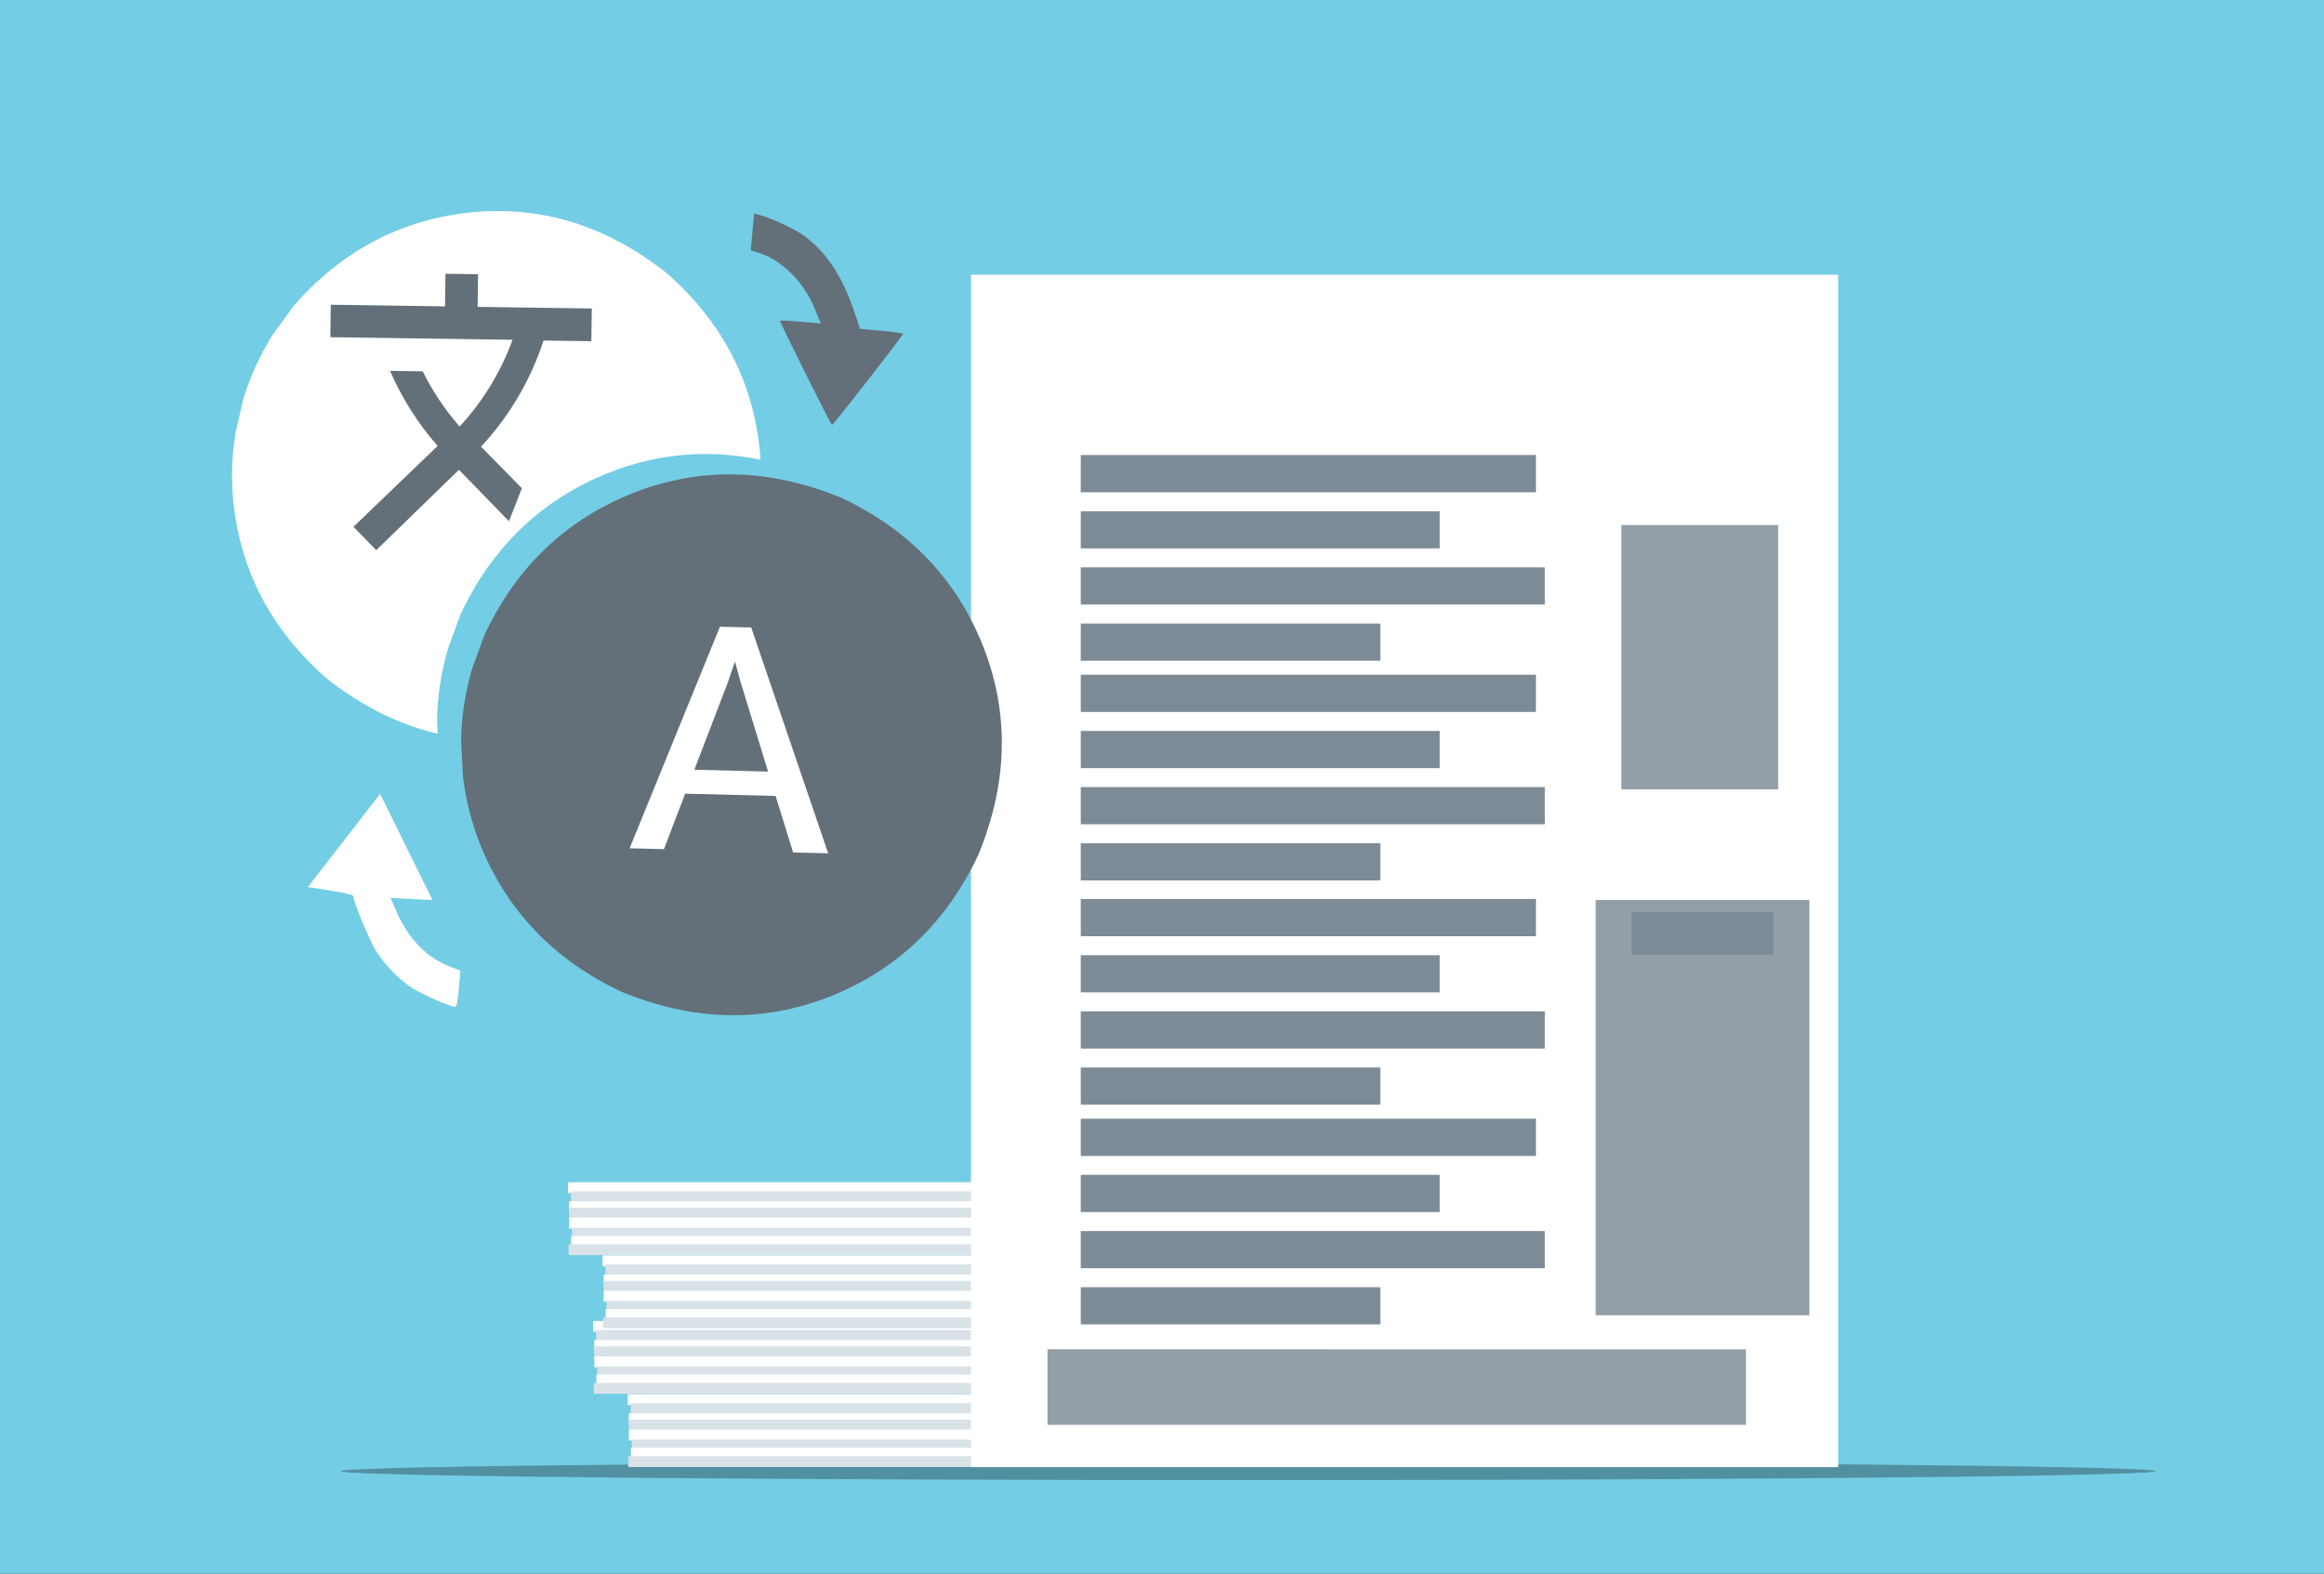 <?xml version="1.0" encoding="utf-8"?>
<svg xmlns="http://www.w3.org/2000/svg" xmlns:xlink="http://www.w3.org/1999/xlink" version= "1.1" width="1920px" height="1300px" viewBox="-600 63 1920 1300">
<rect x="-600" y="63" width="1920" height="1300" fill="#333333" stroke="none"/>
<g id="layer1">
<g style="fill:rgb(115,205,229); fill-opacity:1.0; stroke-linejoin: miter">
<path d="M-600.001,61.662C-600.356,61.662,-600.696,61.803,-600.946,62.054C-601.197,62.304,-601.338,62.644,-601.338,62.999L-601.337,1363.0C-601.337,1363.738,-600.738,1364.337,-600.0,1364.337L1320.001,1364.338C1320.356,1364.338,1320.696,1364.197,1320.946,1363.946C1321.197,1363.696,1321.338,1363.356,1321.338,1363.001L1321.337,63.0C1321.337,62.262,1320.738,61.663,1320.0,61.663L-600.001,61.662 Z"/>
</g>
<g style="fill:rgb(0,0,0); fill-opacity:0.298; stroke-linejoin: miter">
<path d="M1181.24,1278.258L1174.39,1279.265Q1125.686,1282.306,889.372,1284.13Q651.424,1285.953,328.971,1285.608Q21.232,1285.127,-163.275,1282.791Q-347.632,1280.439,-312.788,1277.251Q-264.084,1274.209,-27.77,1272.385Q210.178,1270.563,532.631,1270.907Q840.37,1271.388,1024.877,1273.725Q1083.995,1274.48,1122.267,1275.37L1154.434,1276.286Q1180.942,1277.23,1181.24,1278.258"/>
</g>
<g style="fill:rgb(255,255,255); fill-opacity:0.996; stroke-linejoin: miter">
<path d="M-81.407,1214.645L301.897,1214.646L685.199,1214.646Q685.199,1219.128,685.199,1223.61Q301.897,1223.61,-81.407,1223.61Q-81.407,1219.128,-81.407,1214.645"/>
</g>
<g style="fill:rgb(217,226,231); fill-opacity:1.0; stroke-linejoin: miter">
<path d="M-78.98,1222.156L304.323,1222.157L687.626,1222.158L687.626,1231.119L-78.98,1231.123L-78.98,1222.156"/>
</g>
<g style="fill:rgb(255,255,255); fill-opacity:0.996; stroke-linejoin: miter">
<path d="M-80.482,1230.416L302.822,1230.418L686.125,1230.418L686.125,1239.38L-80.482,1239.384L-80.482,1230.416"/>
</g>
<g style="fill:rgb(217,226,231); fill-opacity:1.0; stroke-linejoin: miter">
<path d="M-80.482,1235.673L302.822,1235.676L686.125,1235.676L686.125,1244.639L-80.482,1244.641L-80.482,1235.673"/>
</g>
<g style="fill:rgb(255,255,255); fill-opacity:0.996; stroke-linejoin: miter">
<path d="M-80.482,1243.936L302.822,1243.938L686.125,1243.938L686.125,1252.901L-80.482,1252.903L-80.482,1243.936"/>
</g>
<g style="fill:rgb(217,226,231); fill-opacity:1.0; stroke-linejoin: miter">
<path d="M-78.057,1252.198L305.247,1252.199L688.55,1252.199L688.55,1261.162L-78.057,1261.166L-78.057,1252.198"/>
</g>
<g style="fill:rgb(255,255,255); fill-opacity:0.996; stroke-linejoin: miter">
<path d="M-78.807,1258.958L304.496,1258.959L687.8,1258.959L687.8,1267.922L-78.807,1267.926L-78.807,1258.958"/>
</g>
<g style="fill:rgb(217,226,231); fill-opacity:1.0; stroke-linejoin: miter">
<path d="M-80.905,1265.872L302.399,1265.874L685.702,1265.874L685.702,1274.835L-80.905,1274.839L-80.905,1265.872"/>
</g>
<g style="fill:rgb(255,255,255); fill-opacity:0.996; stroke-linejoin: miter">
<path d="M-109.963,1154.21L273.341,1154.21L656.643,1154.211Q656.643,1158.693,656.643,1163.174Q273.341,1163.174,-109.963,1163.175Q-109.963,1158.694,-109.963,1154.21"/>
</g>
<g style="fill:rgb(217,226,231); fill-opacity:1.0; stroke-linejoin: miter">
<path d="M-107.536,1161.721L275.767,1161.722L659.07,1161.722L659.07,1170.683L-107.536,1170.687L-107.536,1161.721"/>
</g>
<g style="fill:rgb(255,255,255); fill-opacity:0.996; stroke-linejoin: miter">
<path d="M-109.038,1169.981L274.266,1169.982L657.569,1169.982L657.569,1178.945L-109.038,1178.949L-109.038,1169.981"/>
</g>
<g style="fill:rgb(217,226,231); fill-opacity:1.0; stroke-linejoin: miter">
<path d="M-109.038,1175.237L274.266,1175.241L657.569,1175.241L657.569,1184.204L-109.038,1184.206L-109.038,1175.237"/>
</g>
<g style="fill:rgb(255,255,255); fill-opacity:0.996; stroke-linejoin: miter">
<path d="M-109.038,1183.501L274.266,1183.503L657.569,1183.502L657.569,1192.466L-109.038,1192.467L-109.038,1183.501"/>
</g>
<g style="fill:rgb(217,226,231); fill-opacity:1.0; stroke-linejoin: miter">
<path d="M-106.613,1191.762L276.691,1191.764L659.994,1191.764L659.994,1200.727L-106.613,1200.731L-106.613,1191.762"/>
</g>
<g style="fill:rgb(255,255,255); fill-opacity:0.996; stroke-linejoin: miter">
<path d="M-107.363,1198.523L275.94,1198.524L659.244,1198.524L659.244,1207.487L-107.363,1207.492L-107.363,1198.523"/>
</g>
<g style="fill:rgb(217,226,231); fill-opacity:1.0; stroke-linejoin: miter">
<path d="M-109.461,1205.437L273.843,1205.439L657.146,1205.439L657.146,1214.4L-109.461,1214.404L-109.461,1205.437"/>
</g>
<g style="fill:rgb(255,255,255); fill-opacity:0.996; stroke-linejoin: miter">
<path d="M-102.192,1100.031L281.112,1100.031L664.414,1100.033Q664.414,1104.514,664.414,1108.995Q281.112,1108.996,-102.192,1108.996Q-102.192,1104.514,-102.192,1100.031"/>
</g>
<g style="fill:rgb(217,226,231); fill-opacity:1.0; stroke-linejoin: miter">
<path d="M-99.766,1107.542L283.538,1107.543L666.841,1107.543L666.841,1116.504L-99.766,1116.508L-99.766,1107.542"/>
</g>
<g style="fill:rgb(255,255,255); fill-opacity:0.996; stroke-linejoin: miter">
<path d="M-101.267,1115.801L282.037,1115.803L665.34,1115.803L665.34,1124.766L-101.267,1124.77L-101.267,1115.801"/>
</g>
<g style="fill:rgb(217,226,231); fill-opacity:1.0; stroke-linejoin: miter">
<path d="M-101.267,1121.058L282.037,1121.062L665.34,1121.062L665.34,1130.025L-101.267,1130.027L-101.267,1121.058"/>
</g>
<g style="fill:rgb(255,255,255); fill-opacity:0.996; stroke-linejoin: miter">
<path d="M-101.267,1129.322L282.037,1129.324L665.34,1129.323L665.34,1138.286L-101.267,1138.288L-101.267,1129.322"/>
</g>
<g style="fill:rgb(217,226,231); fill-opacity:1.0; stroke-linejoin: miter">
<path d="M-98.843,1137.583L284.461,1137.585L667.764,1137.584L667.764,1146.548L-98.843,1146.552L-98.843,1137.583"/>
</g>
<g style="fill:rgb(255,255,255); fill-opacity:0.996; stroke-linejoin: miter">
<path d="M-99.592,1144.344L283.711,1144.345L667.014,1144.345L667.014,1153.308L-99.592,1153.313L-99.592,1144.344"/>
</g>
<g style="fill:rgb(217,226,231); fill-opacity:1.0; stroke-linejoin: miter">
<path d="M-101.691,1151.258L281.613,1151.259L664.916,1151.259L664.916,1160.22L-101.691,1160.225L-101.691,1151.258"/>
</g>
<g style="fill:rgb(255,255,255); fill-opacity:0.996; stroke-linejoin: miter">
<path d="M-130.749,1039.595L252.556,1039.597L635.857,1039.597Q635.857,1044.079,635.857,1048.561Q252.556,1048.561,-130.749,1048.561Q-130.749,1044.079,-130.749,1039.595"/>
</g>
<g style="fill:rgb(217,226,231); fill-opacity:1.0; stroke-linejoin: miter">
<path d="M-128.322,1047.107L254.982,1047.108L638.284,1047.108L638.284,1056.07L-128.322,1056.073L-128.322,1047.107"/>
</g>
<g style="fill:rgb(255,255,255); fill-opacity:0.996; stroke-linejoin: miter">
<path d="M-129.823,1055.366L253.481,1055.368L636.784,1055.368L636.784,1064.331L-129.823,1064.335L-129.823,1055.366"/>
</g>
<g style="fill:rgb(217,226,231); fill-opacity:1.0; stroke-linejoin: miter">
<path d="M-129.823,1060.623L253.481,1060.627L636.784,1060.627L636.784,1069.59L-129.823,1069.592L-129.823,1060.623"/>
</g>
<g style="fill:rgb(255,255,255); fill-opacity:0.996; stroke-linejoin: miter">
<path d="M-129.823,1068.886L253.481,1068.889L636.784,1068.889L636.784,1077.851L-129.823,1077.854L-129.823,1068.886"/>
</g>
<g style="fill:rgb(217,226,231); fill-opacity:1.0; stroke-linejoin: miter">
<path d="M-127.399,1077.148L255.905,1077.15L639.208,1077.15L639.208,1086.113L-127.399,1086.117L-127.399,1077.148"/>
</g>
<g style="fill:rgb(255,255,255); fill-opacity:0.996; stroke-linejoin: miter">
<path d="M-128.148,1083.908L255.155,1083.909L638.458,1083.91L638.458,1092.873L-128.148,1092.877L-128.148,1083.908"/>
</g>
<g style="fill:rgb(217,226,231); fill-opacity:1.0; stroke-linejoin: miter">
<path d="M-130.247,1090.823L253.057,1090.825L636.36,1090.824L636.36,1099.785L-130.247,1099.789L-130.247,1090.823"/>
</g>
<g style="fill:rgb(255,255,255); fill-opacity:1.0; stroke-linejoin: miter">
<path d="M202.204,289.945L560.43,289.946L918.655,289.946Q918.655,782.451,918.655,1274.955Q560.429,1274.956,202.203,1274.957Q202.204,782.451,202.204,289.945"/>
</g>
<g style="fill:rgb(125,139,150); fill-opacity:1.0; stroke-linejoin: miter">
<path d="M292.906,987.121L480.927,987.12L668.947,987.121Q668.947,1002.489,668.947,1017.859Q480.927,1017.86,292.906,1017.86Q292.906,1002.49,292.906,987.121 Z"/>
</g>
<g style="fill:rgb(125,139,150); fill-opacity:1.0; stroke-linejoin: miter">
<path d="M292.906,1033.52L441.163,1033.521L589.419,1033.52Q589.419,1048.889,589.419,1064.258Q441.162,1064.26,292.906,1064.261Q292.906,1048.889,292.906,1033.52 Z"/>
</g>
<g style="fill:rgb(125,139,150); fill-opacity:1.0; stroke-linejoin: miter">
<path d="M292.906,1079.919L484.594,1079.921L676.283,1079.921Q676.283,1095.289,676.283,1110.659Q484.594,1110.659,292.906,1110.659Q292.906,1095.289,292.906,1079.919 Z"/>
</g>
<g style="fill:rgb(125,139,150); fill-opacity:1.0; stroke-linejoin: miter">
<path d="M292.906,1126.32L540.375,1126.321L540.375,1157.058L292.906,1157.06L292.906,1126.32 Z"/>
</g>
<g style="fill:rgb(125,139,150); fill-opacity:1.0; stroke-linejoin: miter">
<path d="M292.906,805.622L480.927,805.621L668.948,805.621Q668.948,820.991,668.948,836.36Q480.927,836.361,292.906,836.362Q292.906,820.992,292.906,805.622 Z"/>
</g>
<g style="fill:rgb(125,139,150); fill-opacity:1.0; stroke-linejoin: miter">
<path d="M292.906,852.021L441.163,852.022L589.42,852.021Q589.42,867.391,589.42,882.76Q441.163,882.761,292.906,882.762Q292.906,867.391,292.906,852.021 Z"/>
</g>
<g style="fill:rgb(125,139,150); fill-opacity:1.0; stroke-linejoin: miter">
<path d="M292.906,898.42L484.595,898.422L676.283,898.421Q676.283,913.79,676.283,929.161Q484.595,929.161,292.906,929.161Q292.906,913.79,292.906,898.42 Z"/>
</g>
<g style="fill:rgb(125,139,150); fill-opacity:1.0; stroke-linejoin: miter">
<path d="M292.906,944.821L540.375,944.822L540.375,975.559L292.906,975.561L292.906,944.821 Z"/>
</g>
<g style="fill:rgb(146,159,168); fill-opacity:1.0; stroke-linejoin: miter">
<path d="M265.448,1177.597L553.963,1177.598L842.479,1177.599Q842.479,1208.813,842.479,1240.026Q553.963,1240.027,265.448,1240.027Q265.448,1208.813,265.448,1177.597"/>
</g>
<g style="fill:rgb(146,159,168); fill-opacity:1.0; stroke-linejoin: miter">
<path d="M718.281,806.415L894.885,806.418L894.885,1149.497L718.281,1149.499L718.281,806.415"/>
</g>
<g style="fill:rgb(125,139,150); fill-opacity:1.0; stroke-linejoin: miter">
<path d="M747.877,816.325L806.583,816.325L865.289,816.326Q865.289,834.085,865.289,851.844Q806.583,851.844,747.877,851.845Q747.877,834.085,747.877,816.325"/>
</g>
<g style="fill:rgb(125,139,150); fill-opacity:1.0; stroke-linejoin: miter">
<path d="M292.906,759.577L540.375,759.578L540.375,790.314L292.906,790.317L292.906,759.577 Z"/>
</g>
<g style="fill:rgb(125,139,150); fill-opacity:1.0; stroke-linejoin: miter">
<path d="M292.906,713.176L484.595,713.178L676.283,713.178Q676.283,728.546,676.283,743.916Q484.595,743.916,292.906,743.916Q292.906,728.546,292.906,713.176 Z"/>
</g>
<g style="fill:rgb(125,139,150); fill-opacity:1.0; stroke-linejoin: miter">
<path d="M292.906,620.378L480.927,620.377L668.947,620.378Q668.947,635.746,668.947,651.116Q480.927,651.117,292.906,651.117Q292.906,635.746,292.906,620.378 Z"/>
</g>
<g style="fill:rgb(125,139,150); fill-opacity:1.0; stroke-linejoin: miter">
<path d="M292.906,666.777L441.163,666.778L589.419,666.777Q589.419,682.145,589.419,697.515Q441.162,697.517,292.906,697.518Q292.906,682.146,292.906,666.777 Z"/>
</g>
<g style="fill:rgb(125,139,150); fill-opacity:1.0; stroke-linejoin: miter">
<path d="M292.906,578.078L540.375,578.079L540.375,608.816L292.906,608.818L292.906,578.078 Z"/>
</g>
<g style="fill:rgb(125,139,150); fill-opacity:1.0; stroke-linejoin: miter">
<path d="M292.906,531.677L484.595,531.679L676.283,531.678Q676.283,547.047,676.283,562.418Q484.595,562.418,292.906,562.418Q292.906,547.047,292.906,531.677 Z"/>
</g>
<g style="fill:rgb(125,139,150); fill-opacity:1.0; stroke-linejoin: miter">
<path d="M292.906,438.879L480.928,438.878L668.948,438.878Q668.948,454.248,668.948,469.617Q480.928,469.618,292.906,469.619Q292.906,454.248,292.906,438.879 Z"/>
</g>
<g style="fill:rgb(125,139,150); fill-opacity:1.0; stroke-linejoin: miter">
<path d="M292.906,485.278L441.163,485.279L589.42,485.278Q589.42,500.647,589.42,516.017Q441.163,516.018,292.906,516.019Q292.906,500.647,292.906,485.278 Z"/>
</g>
<g style="fill:rgb(255,255,255); fill-opacity:1.0; stroke-linejoin: miter">
<path d="M-374.866,339.811L-357.422,315.758Q-297.797,247.399,-210.971,238.459Q-123.765,229.808,-49.634,288.291Q18.725,347.916,27.665,434.742Q36.316,521.948,-22.167,596.08Q-81.791,664.438,-168.617,673.379Q-255.824,682.029,-329.955,623.546Q-398.314,563.922,-407.254,477.096Q-410.015,449.11,-405.517,420.974L-399.122,393.158Q-390.87,365.484,-374.866,339.811"/>
</g>
<g style="fill:rgb(115,205,229); fill-opacity:1.0; stroke-linejoin: miter">
<path d="M-229.953,598.939L-219.516,570.42Q-179.975,486.565,-97.103,453.537Q-13.776,420.688,75.436,457.495Q159.291,497.036,192.319,579.908Q225.167,663.235,188.36,752.448Q148.819,836.303,65.947,869.331Q-17.38,902.18,-106.592,865.373Q-190.446,825.832,-223.474,742.96Q-234.001,716.215,-237.432,687.295L-238.909,658.161Q-238.521,628.648,-229.953,598.939"/>
</g>
<g style="fill:rgb(99,112,121); fill-opacity:1.0; stroke-linejoin: miter">
<path d="M-210.09,615.753L-199.653,587.234Q-160.112,503.379,-77.24,470.351Q6.087,437.502,95.299,474.309Q179.154,513.85,212.181,596.722Q245.03,680.049,208.223,769.261Q168.682,853.116,85.81,886.144Q2.483,918.993,-86.729,882.186Q-170.584,842.645,-203.611,759.773Q-214.138,733.028,-217.57,704.109L-219.046,674.975Q-218.659,645.462,-210.09,615.753"/>
</g>
<g style="fill:rgb(99,112,121); fill-opacity:1.0; stroke-linejoin: miter">
<path d="M21.619,254.536L20.235,269.736L27.067,271.905C46.589,278.323,64.106,295.947,73.192,318.146L78.134,330.267L61.4,328.746C52.057,327.892,44.489,327.624,44.451,328.042C44.324,329.437,86.398,413.976,87.374,414.065C88.35,414.154,145.981,340.243,146.12,338.709C146.159,338.29,138.108,337.135,128.347,336.246L110.498,334.624L106.748,323.312C96.408,291.718,82.949,271.23,63.555,257.231C56.292,252.069,37.417,243.18,28.214,240.795L23.004,239.336L21.619,254.536 Z"/>
</g>
<g style="fill:rgb(255,255,255); fill-opacity:1.0; stroke-linejoin: miter">
<path d="M-315.784,757.257L-345.581,795.74L-326.87,798.71C-314.257,800.702,-308.071,802.25,-308.159,803.226C-308.49,806.852,-294.525,840.322,-289.24,848.677C-281.484,860.772,-269.785,872.805,-258.731,879.576C-250.353,884.838,-228.854,894.249,-224.252,894.668C-222.718,894.807,-222.007,891.639,-220.928,879.785L-219.556,864.725L-226.224,862.29C-246.113,855.276,-261.729,839.934,-271.892,817.215L-277.367,804.765L-260.012,805.642L-242.657,806.52L-258.688,774.127C-267.47,756.314,-277.203,736.587,-280.283,730.26L-285.998,718.913L-315.784,757.257 Z"/>
</g>
<g style="fill:rgb(99,112,121); fill-opacity:1.0; stroke-linejoin: miter">
<path d="M-168.839,466.302L-202.606,431.987L-202.207,431.599C-178.386,405.792,-161.255,375.955,-150.938,344.296L-111.453,344.86L-111.068,317.84L-205.407,316.495L-205.022,289.505L-231.981,289.121L-232.366,316.079L-326.705,314.734L-327.088,341.541L-176.531,343.689C-186.01,369.58,-200.582,394.036,-220.284,415.332C-232.612,401.205,-242.773,385.899,-250.774,369.745L-277.733,369.361C-268.213,391.467,-255.014,412.416,-238.459,431.385L-307.956,498.152L-289.167,517.485L-220.824,451.065L-179.517,493.568L-168.839,466.302L-168.839,466.303 Z"/>
</g>
<g>
<g style="fill:rgb(255,255,255); fill-opacity:1.0; stroke-linejoin: miter">
<path d="M7.175,609.382L11.91,626.577L34.57,700.38L-26.355,698.836L1.456,626.312L7.175,609.382 Z M-5.204,580.691L-79.825,763.736L-51.466,764.455L-33.95,718.604L40.794,720.498L55.243,767.159L84.203,767.893L84.203,767.893L20.632,581.345L-5.204,580.691 Z"/>
</g>
</g>
<g style="fill:rgb(146,159,168); fill-opacity:1.0; stroke-linejoin: miter">
<path d="M739.493,496.731L804.273,496.731L869.052,496.732Q869.052,605.882,869.052,715.033Q804.273,715.033,739.493,715.034Q739.493,605.882,739.493,496.731"/>
</g>
</g>
</svg>